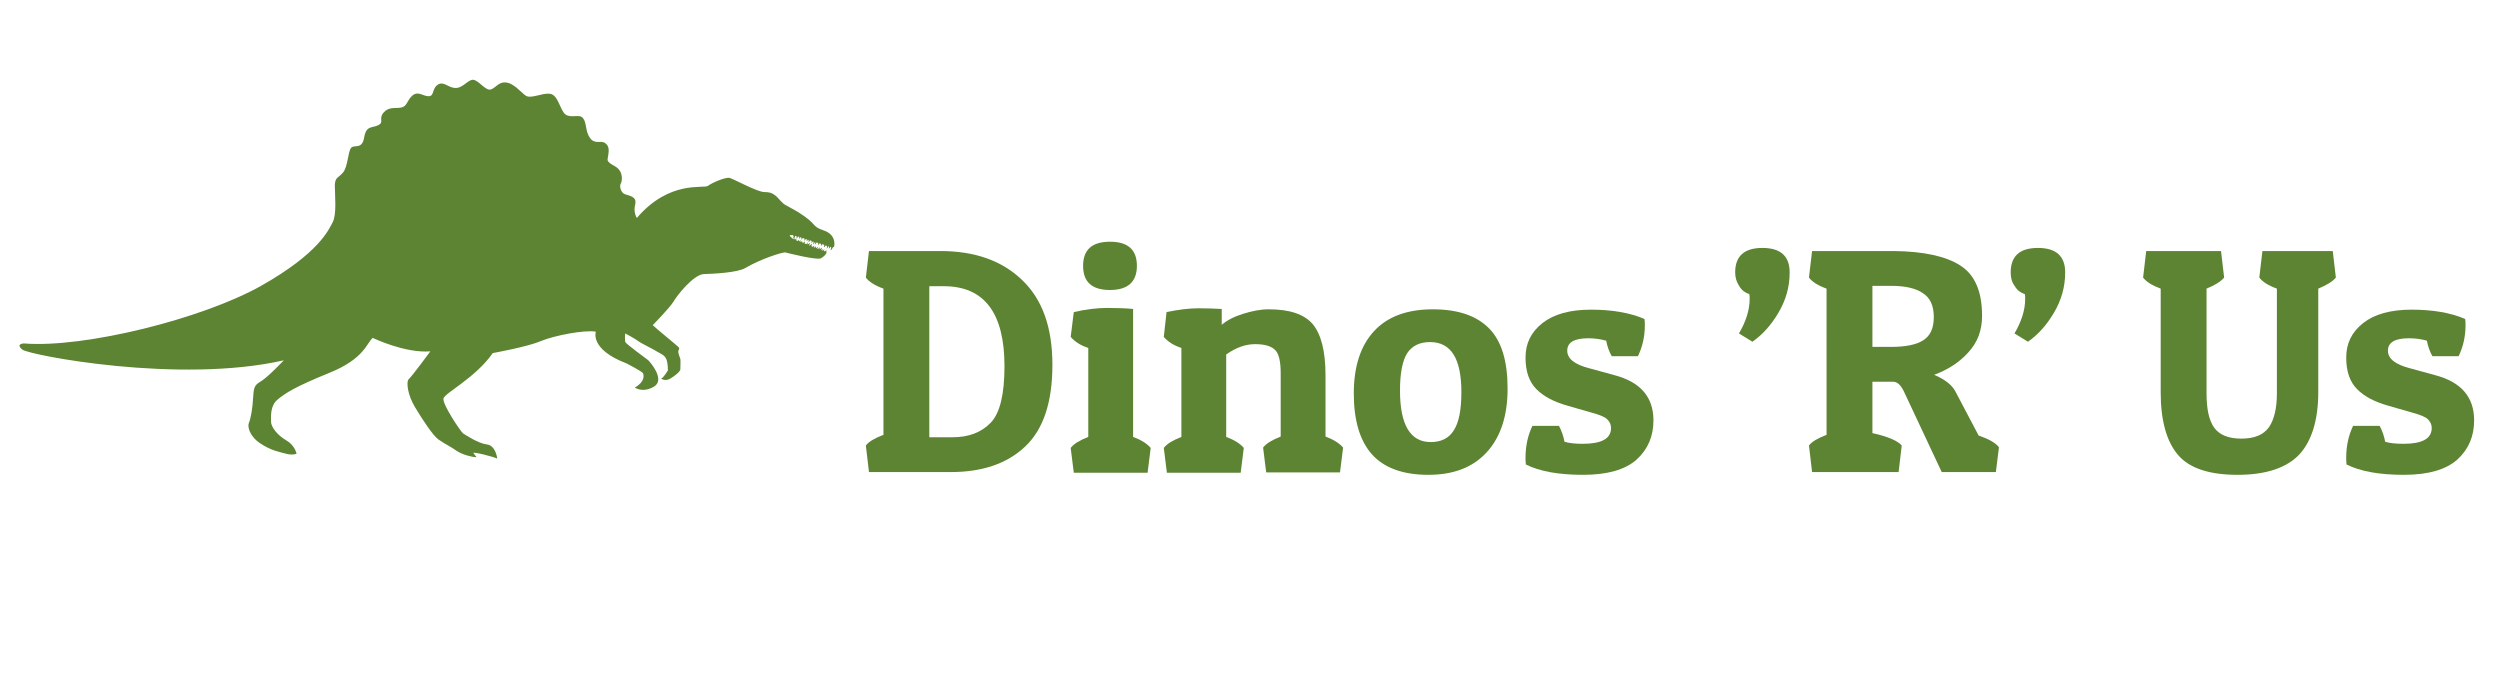 <?xml version="1.0" encoding="utf-8"?>
<!-- Generator: Adobe Illustrator 17.1.0, SVG Export Plug-In . SVG Version: 6.00 Build 0)  -->
<!DOCTYPE svg PUBLIC "-//W3C//DTD SVG 1.1//EN" "http://www.w3.org/Graphics/SVG/1.1/DTD/svg11.dtd">
<svg version="1.1" id="Layer_1" xmlns="http://www.w3.org/2000/svg" xmlns:xlink="http://www.w3.org/1999/xlink" x="0px" y="0px"
	 viewBox="0 0 725 200" style="enable-background:new 0 0 725 200;" xml:space="preserve">
<style type="text/css">
	.st0{fill:#5D8432;}
</style>
<g>
	<path class="st0" d="M275.7,136.9H252l-0.9-7.7c0.8-1.1,2.5-2.1,5.1-3.1V83.7c-2.5-0.9-4.2-2-5.1-3.2l0.9-7.7h20.7
		c10,0,17.9,2.8,23.7,8.4c5.9,5.6,8.8,13.8,8.8,24.6c0,10.8-2.6,18.7-7.9,23.7C292,134.5,284.8,136.9,275.7,136.9z M269.6,126.8h6.7
		c4.6,0,8.3-1.4,11-4.2c2.7-2.8,4-8.3,4-16.4c0-15.5-5.9-23.2-17.6-23.2h-4.2V126.8z"/>
	<path class="st0" d="M311.4,90.5c3.5-0.8,6.7-1.2,9.7-1.2c3,0,5.5,0.1,7.5,0.3v37.1c2.4,0.9,4.1,2,5.1,3.2l-0.9,7.2h-21.4l-0.9-7.2
		c0.9-1.2,2.6-2.2,5.1-3.2v-25.8c-2.2-0.7-3.9-1.8-5.1-3.2L311.4,90.5z M321.9,84.1c-5.2,0-7.8-2.3-7.8-7c0-4.7,2.6-7,7.8-7
		c5.2,0,7.8,2.3,7.8,7C329.7,81.7,327.1,84.1,321.9,84.1z"/>
	<path class="st0" d="M338.3,90.5c3.4-0.7,6.5-1.1,9.2-1.1c2.7,0,5,0.1,6.8,0.2v4.6c1.5-1.3,3.6-2.4,6.2-3.2c2.6-0.8,5-1.3,7.4-1.3
		c6.1,0,10.3,1.4,12.8,4.3c2.4,2.9,3.7,7.8,3.7,14.8v17.8c2.4,0.9,4.1,2,5.1,3.2l-0.9,7.2h-21.4l-0.9-7.2c0.9-1.2,2.6-2.2,5.1-3.2
		v-18.4c0-3.3-0.5-5.6-1.6-6.7s-3-1.7-5.8-1.7c-2.8,0-5.6,1-8.4,3v23.9c2.4,0.9,4.1,2,5.1,3.2l-0.9,7.2h-21.4l-0.9-7.2
		c0.9-1.2,2.6-2.2,5.1-3.2v-25.8c-2.2-0.7-3.9-1.8-5.1-3.2L338.3,90.5z"/>
	<path class="st0" d="M414.2,137.7c-7.3,0-12.8-2-16.3-5.9c-3.5-3.9-5.3-9.8-5.3-17.7s2-13.9,5.9-18.1c3.9-4.2,9.6-6.3,17-6.3
		s12.8,1.9,16.4,5.6c3.6,3.7,5.3,9.5,5.3,17.4s-2,14-6,18.4C427.2,135.5,421.6,137.7,414.2,137.7z M406,113.3c0,9.9,3,14.9,8.9,14.9
		c3,0,5.3-1.1,6.7-3.4c1.5-2.3,2.2-6,2.2-11.1c0-9.7-3-14.5-9.1-14.5c-3,0-5.2,1.1-6.6,3.2C406.7,104.6,406,108.2,406,113.3z"/>
	<path class="st0" d="M460.6,98.1c-4.1,0-6.1,1.2-6.1,3.6c0,2.3,2.1,4,6.4,5.1l7.3,2c7.6,2,11.3,6.4,11.3,13.1
		c0,4.6-1.6,8.4-4.9,11.4c-3.3,2.9-8.4,4.4-15.5,4.4c-7.1,0-12.6-1-16.6-3c-0.1-0.7-0.1-1.4-0.1-2c0-3.4,0.7-6.5,2-9.2h7.7
		c0.8,1.5,1.3,3,1.6,4.6c1.2,0.4,3,0.6,5.3,0.6c5.5,0,8.2-1.5,8.2-4.6c0-1-0.4-1.8-1.1-2.5s-2.2-1.3-4.4-1.9l-7.3-2.1
		c-3.8-1.1-6.7-2.6-8.8-4.7c-2.1-2.1-3.2-5.1-3.2-9.2c0-4.1,1.6-7.4,4.9-10c3.3-2.6,8-3.9,14.1-3.9s11.3,0.9,15.5,2.7
		c0.1,0.6,0.1,1.2,0.1,1.9c0,3.2-0.7,6.2-2,8.9h-7.6c-0.8-1.4-1.3-2.9-1.6-4.5C464,98.3,462.3,98.1,460.6,98.1z"/>
	<path class="st0" d="M503.2,79c0-4.7,2.6-7.1,7.9-7.1c5.3,0,7.9,2.4,7.9,7.1c0,4.2-1.1,8-3.2,11.6c-2.1,3.6-4.6,6.4-7.6,8.5
		l-3.9-2.4c2-3.4,3.1-6.8,3.1-10c0-0.5,0-1-0.1-1.4c-1.2-0.4-2.2-1.1-2.9-2.3C503.6,81.8,503.2,80.5,503.2,79z"/>
	<path class="st0" d="M574.8,91.6c0,4.2-1.3,7.7-4,10.6c-2.6,2.9-5.9,5-9.9,6.5c3.1,1.3,5.1,2.9,6.1,4.7l6.8,12.9
		c2.9,1,4.9,2.1,5.9,3.4l-0.9,7.2h-15.7l-10.7-22.8c-1-2.3-2.1-3.4-3.4-3.4h-6v14.9c4.5,1,7.3,2.2,8.5,3.6l-0.9,7.7h-25.1l-0.9-7.7
		c0.8-1.1,2.5-2.1,5.1-3.1V83.7c-2.5-0.9-4.2-2-5.1-3.2l0.9-7.7h23.7c8.7,0.1,15.1,1.5,19.3,4.2C572.7,79.7,574.8,84.5,574.8,91.6z
		 M548.5,82.9H543v17.7h5.3c4.2,0,7.4-0.6,9.4-1.9c2.1-1.3,3.1-3.5,3.1-6.8c0-3.3-1.1-5.6-3.2-6.9C555.6,83.6,552.5,82.9,548.5,82.9
		z"/>
	<path class="st0" d="M583.1,79c0-4.7,2.6-7.1,7.9-7.1c5.3,0,7.9,2.4,7.9,7.1c0,4.2-1.1,8-3.2,11.6c-2.1,3.6-4.6,6.4-7.6,8.5
		l-3.9-2.4c2-3.4,3.1-6.8,3.1-10c0-0.5,0-1-0.1-1.4c-1.2-0.4-2.2-1.1-2.9-2.3C583.4,81.8,583.1,80.5,583.1,79z"/>
	<path class="st0" d="M666.8,131.8c-3.7,3.9-9.7,5.9-17.9,5.9s-14-1.9-17.3-5.8c-3.3-3.9-5-9.9-5-18.2v-30c-2.4-0.9-4.1-1.9-5.1-3.2
		l0.9-7.7h21.7l0.9,7.7c-1,1.2-2.7,2.2-5.1,3.2v30.4c0,4.5,0.7,7.8,2.2,9.9c1.5,2.1,4.1,3.2,7.9,3.2c3.8,0,6.4-1.1,8-3.3
		c1.5-2.2,2.3-5.5,2.3-9.8V83.7c-2.5-0.9-4.2-2-5.1-3.2l0.9-7.7h20.4l0.9,7.7c-1,1.2-2.7,2.2-5.1,3.2v30
		C672.3,121.8,670.4,127.9,666.8,131.8z"/>
	<path class="st0" d="M698.6,98.1c-4.1,0-6.1,1.2-6.1,3.6c0,2.3,2.1,4,6.4,5.1l7.3,2c7.6,2,11.3,6.4,11.3,13.1
		c0,4.6-1.6,8.4-4.9,11.4c-3.3,2.9-8.4,4.4-15.5,4.4c-7.1,0-12.6-1-16.6-3c-0.1-0.7-0.1-1.4-0.1-2c0-3.4,0.7-6.5,2-9.2h7.7
		c0.8,1.5,1.3,3,1.6,4.6c1.2,0.4,3,0.6,5.3,0.6c5.5,0,8.2-1.5,8.2-4.6c0-1-0.4-1.8-1.1-2.5s-2.2-1.3-4.4-1.9l-7.3-2.1
		c-3.8-1.1-6.7-2.6-8.8-4.7c-2.1-2.1-3.2-5.1-3.2-9.2c0-4.1,1.6-7.4,4.9-10c3.3-2.6,8-3.9,14.1-3.9s11.3,0.9,15.5,2.7
		c0.1,0.6,0.1,1.2,0.1,1.9c0,3.2-0.7,6.2-2,8.9h-7.6c-0.8-1.4-1.3-2.9-1.6-4.5C702.1,98.3,700.3,98.1,698.6,98.1z"/>
</g>
<path class="st0" d="M6.9,99.6c17.7,1.4,51.9-7.2,68.8-16.7c16.8-9.5,19.6-16.2,20.8-18.5c1.2-2.3,0.6-8,0.6-10.5
	c0-2.6,1.1-2.3,2.4-3.9c1.4-1.7,1.4-6,2.3-7.1c0.9-1.1,3.2,0.6,3.8-3c0.6-3.6,2.3-2.7,4.1-3.6c1.8-0.9,0-1.8,1.5-3.6
	c1.5-1.8,3.3-1.2,5.1-1.5c1.8-0.3,1.7-2.1,3.3-3.5c1.7-1.4,3,0.2,4.7,0.2s0.9-2.1,2.6-3.3c1.7-1.2,3,0.8,5,0.9
	c2,0.2,3.3-1.8,4.8-2.3c1.5-0.5,3.2,2.1,4.8,2.7c1.7,0.6,2.6-2.1,5-2c2.4,0.1,4.4,2.7,5.9,3.8c1.5,1.1,4.7-0.8,7.1-0.5
	c2.4,0.3,2.9,4.8,4.5,6c1.7,1.2,4.1-0.3,5.1,1.1c1.1,1.4,0.6,3.8,2,5.7c1.4,2,3.2,0.6,4.4,1.5c1.2,0.9,1.1,2,0.9,3.5
	c-0.2,1.5-0.8,1.7,1.9,3.2c2.7,1.5,2.1,4.5,1.7,5.1c-0.4,0.6,0,2.6,1.2,3c1.2,0.5,3.6,0.6,3,3c-0.6,2.4,0.5,3.9,0.5,3.9
	c9.5-11.1,19.4-8.4,20.6-9.3c1.2-0.9,5.1-2.6,6.3-2.3c1.2,0.3,8,4.1,10.1,4.1c2.1,0,2.7,0.7,3.3,1.1c0.6,0.5,1.9,2.2,2.7,2.6
	c2.1,1.1,3.9,2.2,3.9,2.2c5.6,3.5,3.6,4,7.2,5.2c4,1.3,3.1,4.7,3.1,4.7l-0.4,0.3c-0.1,0.2-0.3,0.7-0.7,0.8c0,0,0.5-0.8,0.1-1l-0.1,0
	c-0.1,0.2-0.2,0.4-0.5,0.5c0,0,0.2-0.3,0.1-0.6l-0.2-0.1c-0.1,0.2-0.2,0.6-0.5,0.7c0,0,0.2-0.4,0.1-0.8l-0.4-0.1
	c-0.1,0.2-0.2,0.5-0.5,0.5c0,0,0.2-0.3,0.1-0.7l-0.5-0.2c-0.1,0.2-0.2,0.4-0.5,0.5c0,0,0.2-0.3,0.1-0.6l-0.5-0.1
	c-0.1,0.2-0.2,0.4-0.4,0.5c0,0,0.1-0.3,0.1-0.6l-0.5-0.2c-0.1,0.2-0.2,0.5-0.5,0.6c0,0,0.2-0.3,0.1-0.7l-0.1,0
	c-0.1,0.2-0.2,0.6-0.5,0.7c0,0,0.2-0.4,0.1-0.8l-0.2-0.1c-0.1,0.2-0.2,0.4-0.4,0.5c0,0,0.1-0.2,0.1-0.6l-0.5-0.2
	c-0.1,0.2-0.2,0.5-0.5,0.5c0,0,0.2-0.3,0.1-0.6l-0.2-0.1c-0.1,0.2-0.2,0.4-0.4,0.4c0,0,0.1-0.2,0.1-0.5l-0.3-0.1
	c-0.1,0.2-0.2,0.4-0.5,0.5c0,0,0.2-0.3,0.1-0.6l-0.5-0.2c-0.1,0.2-0.2,0.4-0.5,0.5c0,0,0.2-0.3,0.1-0.6l-0.3-0.1
	c-0.1,0.2-0.2,0.4-0.4,0.4c0,0,0.1-0.2,0.1-0.5l-0.4-0.1c-0.1,0.2-0.2,0.5-0.5,0.6c0,0,0.2-0.3,0.1-0.7l-0.4-0.1
	c0,0.1-0.1,0.7-0.6,0.8c0,0,0.3-0.5,0-1l-1,0l0.2,0.4l0.9,0.8c0.2-0.2,0.3-0.4,0.3-0.4c0.1,0.2,0,0.3,0,0.5h0
	c0.2-0.2,0.3-0.3,0.3-0.3c0.1,0.1,0,0.3,0,0.4c0.1-0.1,0.2-0.3,0.2-0.3c0.1,0.1,0,0.3,0,0.4l0.5,0.2c0.2-0.2,0.3-0.4,0.3-0.4
	c0.1,0.2,0,0.3,0,0.5l0.1,0c0.2-0.2,0.3-0.4,0.3-0.4c0.1,0.2,0,0.3,0,0.5l0.2,0.1c0.2-0.2,0.3-0.4,0.3-0.4c0.1,0.2,0,0.4,0,0.5
	l0.4,0.1c0.3-0.2,0.4-0.4,0.4-0.4c0.1,0.2,0,0.4-0.1,0.6l0.5,0.2c0.3-0.2,0.4-0.5,0.4-0.5c0.1,0.2,0,0.4-0.1,0.6
	c0.5-0.1,0.7-0.5,0.7-0.5c0.1,0.3,0,0.5-0.2,0.7l0.2,0.1c0.4-0.2,0.6-0.5,0.6-0.5c0.1,0.2,0,0.5-0.1,0.7l0.4,0.2
	c0.3-0.2,0.4-0.4,0.4-0.4c0.1,0.2,0,0.4-0.1,0.5l0.3,0.1c0.2-0.2,0.3-0.4,0.3-0.4c0.1,0.2,0,0.3,0,0.5l0.1,0.1
	c0.2-0.2,0.4-0.4,0.4-0.4c0.1,0.2,0,0.4-0.1,0.5l0.2,0.1c0.4-0.2,0.5-0.5,0.5-0.5c0.1,0.2,0,0.5-0.1,0.6c0.5-0.1,0.7-0.5,0.7-0.5
	c0.1,0.3,0,0.5-0.2,0.7l0.1,0.1c0.2-0.2,0.3-0.4,0.3-0.4c0.1,0.2,0,0.3,0,0.5l0.1,0c0.3-0.2,0.4-0.4,0.4-0.4c0.1,0.2,0,0.4-0.1,0.5
	l0.4,0.1c0.2-0.2,0.3-0.4,0.3-0.4c0.1,0.2,0,0.3,0,0.5l0.1,0c0,0,0.2,0.8-1.6,1.9c-1.1,0.7-10.4-1.7-10.4-1.7c-1.1,0-7.3,2-11.5,4.5
	c-2.3,1.4-9.3,1.7-12.2,1.8c-2.9,0.2-7.7,6.2-8.7,8c-1.1,1.8-6,6.8-6,6.8c1.1,1.1,6.8,5.7,7.4,6.3c0.6,0.6,0,0.8,0,1.4
	c0,0.6,0.5,1.7,0.6,2.1c0.1,0.5,0,2.4,0,3c0,0.6-1.4,1.8-2.9,2.7c-1.5,0.9-2.7,0-2.7,0c0.6,0,2-2.4,2-2.4s0-2.3-0.5-3.3
	c-0.5-1.1-1.4-1.4-2.6-2.1c-1.2-0.8-4.7-2.4-5.7-3.2c-1.1-0.8-3.6-2.1-3.6-2.1s-0.2,2.1,0.1,2.6c0.3,0.5,5.9,4.7,6.5,5.1
	c0.6,0.5,5.1,5.7,1.8,7.7c-3.3,2-5.6,0.3-5.6,0.3c3-1.7,2.6-3.6,2.4-4.1c-0.1-0.5-4.8-2.9-4.8-2.9c-10.8-4.1-8.9-9.2-8.9-9.2
	c-3.2-0.6-12,1.1-15.9,2.7c-3.9,1.7-14,3.5-14,3.5c-5,7.2-14,11.6-14.3,13.2c-0.3,1.7,5,9.6,5.7,10.1c0.8,0.5,4.4,2.9,6.9,3.2
	c2.6,0.3,3,4.1,3,4.1c-0.9-0.5-7.2-2.1-6.9-1.6c0.3,0.4,0.9,1.2,0.9,1.2c-1.4,0-4.2-0.8-5.7-1.8c-1.5-1.1-3.6-2.1-5.3-3.3
	c-1.7-1.2-4.8-6-6.9-9.5c-2.1-3.5-2.6-7.4-1.7-8.1c0.9-0.8,6.2-8,6.2-8c-7.4,0.6-16.7-3.9-16.7-3.9c-1.8,1.5-2.4,6-12.5,10.1
	c-10.1,4.1-12.8,5.9-15,7.7c-2.3,1.8-2,5-2,6.5c0,1.5,1.8,3.9,4.4,5.4c2.6,1.5,3,3.9,3,3.9s-1.2,0.5-3,0c-1.8-0.5-4.4-0.9-7.5-3
	c-3.2-2.1-3.8-5-3.3-6c0.5-1.1,1.1-4.5,1.2-7.2c0.2-2.7,0.2-3.6,2.1-4.7c2-1.1,6.8-6.2,6.8-6.2C52,111.4,8.6,103,6.5,101.4
	C4.4,99.7,6.9,99.6,6.9,99.6z"/>
<g>
</g>
<g>
</g>
<g>
</g>
<g>
</g>
<g>
</g>
<g>
</g>
<g>
</g>
<g>
</g>
<g>
</g>
<g>
</g>
<g>
</g>
<g>
</g>
<g>
</g>
<g>
</g>
<g>
</g>
</svg>
